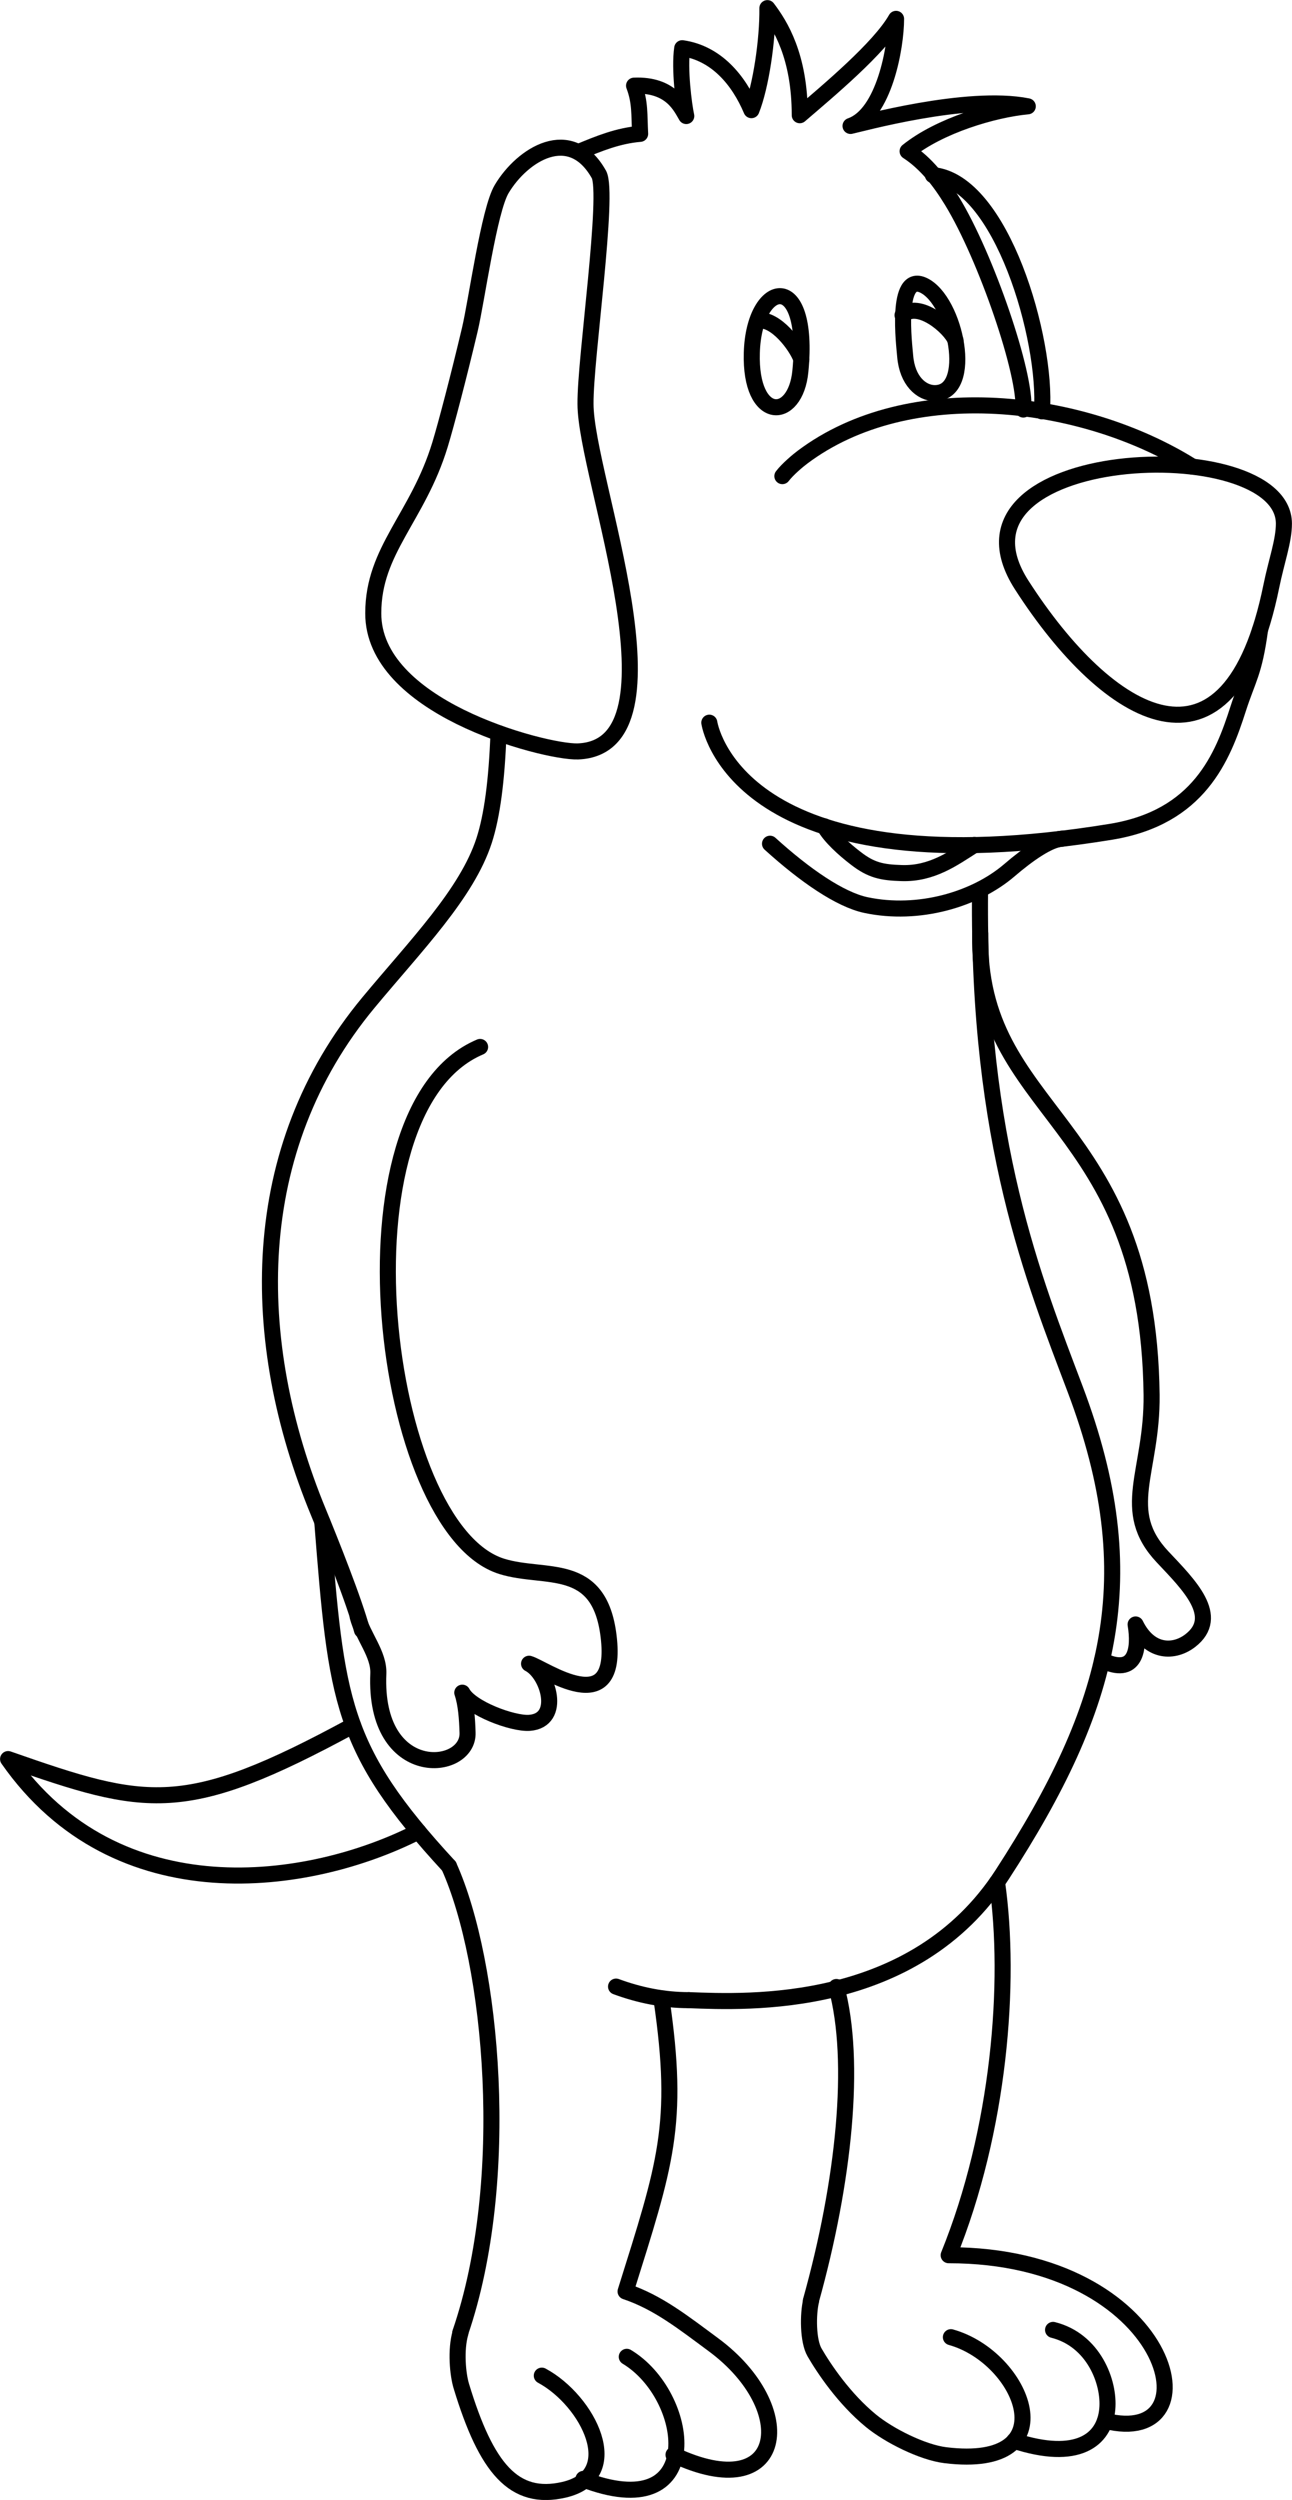 <?xml version="1.0" encoding="UTF-8" standalone="no"?>
<!-- Creator: CorelDRAW X6 -->

<svg
   xmlns:dc="http://purl.org/dc/elements/1.1/"
   xmlns:cc="http://creativecommons.org/ns#"
   xmlns:rdf="http://www.w3.org/1999/02/22-rdf-syntax-ns#"
   xmlns:svg="http://www.w3.org/2000/svg"
   xmlns="http://www.w3.org/2000/svg"
   xmlns:sodipodi="http://sodipodi.sourceforge.net/DTD/sodipodi-0.dtd"
   xmlns:inkscape="http://www.inkscape.org/namespaces/inkscape"
   xml:space="preserve"
   width="63.86mm"
   height="123.504mm"
   version="1.1"
   style="shape-rendering:geometricPrecision; text-rendering:geometricPrecision; image-rendering:optimizeQuality; fill-rule:evenodd; clip-rule:evenodd"
   viewBox="0 0 6386 12350"
   id="svg3137"
   inkscape:version="0.48.2 r9819"
   sodipodi:docname="dog-left.svg"><sodipodi:namedview
   pagecolor="#ffffff"
   bordercolor="#666666"
   borderopacity="1"
   objecttolerance="10"
   gridtolerance="10"
   guidetolerance="10"
   inkscape:pageopacity="0"
   inkscape:pageshadow="2"
   inkscape:window-width="640"
   inkscape:window-height="480"
   id="namedview3200"
   showgrid="false"
   inkscape:zoom="0.5392898"
   inkscape:cx="113.13797"
   inkscape:cy="218.80629"
   inkscape:window-x="0"
   inkscape:window-y="0"
   inkscape:window-maximized="0"
   inkscape:current-layer="svg3137" />
 <defs
   id="defs3139">
  <style
   type="text/css"
   id="style3141">
   
    .str0 {stroke:black;stroke-width:79.37;stroke-linecap:round;stroke-linejoin:round}
    .fil0 {fill:none}
   
  </style>
 </defs>
 <g
   id="lineart"
   transform="matrix(-1,0,0,1,6386,0)">
  <g
   id="_158457168">
   <path
   class="fil0 str0"
   d="m 1542,4403 c 12,1244 -268,1923 -470,2459 -352,931 -178,1568 360,2398 435,671 1259,632 1549,621"
   id="path3146"
   inkscape:connector-curvature="0"
   style="fill:none;stroke:#000000;stroke-width:79.37;stroke-linecap:round;stroke-linejoin:round" />
   <path
   class="fil0 str0"
   d="m 4793,7519 c -70,883 -89,1118 -626,1700 m -826,595 c -114,42 -234,67 -360,67"
   id="path3148"
   inkscape:connector-curvature="0"
   style="fill:none;stroke:#000000;stroke-width:79.37;stroke-linecap:round;stroke-linejoin:round" />
   <path
   class="fil0 str0"
   d="m 4318,9048 c 539,275 1490,412 2028,-358 -687,240 -871,287 -1705,-166"
   id="path3150"
   inkscape:connector-curvature="0"
   style="fill:none;stroke:#000000;stroke-width:79.37;stroke-linecap:round;stroke-linejoin:round" />
   <path
   class="fil0 str0"
   d="m 4013,5172 c 738,311 491,2380 -107,2566 -215,67 -482,-31 -528,344 -53,431 320,157 393,137 -96,49 -164,280 -2,292 83,6 292,-72 332,-149 -19,56 -24,130 -26,197 -8,197 464,242 441,-291 -4,-97 77,-185 102,-281"
   id="path3152"
   inkscape:connector-curvature="0"
   style="fill:none;stroke:#000000;stroke-width:79.37;stroke-linecap:round;stroke-linejoin:round" />
   <g
   id="g3154">
    <path
   class="fil0 str0"
   d="m 1458,9299 c -71,494 -11,1227 239,1842 -1107,0 -1332,961 -773,818"
   id="path3156"
   inkscape:connector-curvature="0"
   style="fill:none;stroke:#000000;stroke-width:79.37;stroke-linecap:round;stroke-linejoin:round" />
    <path
   class="fil0 str0"
   d="m 2252,9816 c -100,367 -38,963 126,1550"
   id="path3158"
   inkscape:connector-curvature="0"
   style="fill:none;stroke:#000000;stroke-width:79.37;stroke-linecap:round;stroke-linejoin:round" />
    <path
   class="fil0 str0"
   d="m 1181,11510 c -200,50 -280,258 -268,391 13,153 147,259 460,157"
   id="path3160"
   inkscape:connector-curvature="0"
   style="fill:none;stroke:#000000;stroke-width:79.37;stroke-linecap:round;stroke-linejoin:round" />
    <path
   class="fil0 str0"
   d="m 1686,11546 c -359,100 -584,658 27,583 114,-14 279,-97 368,-170 133,-109 232,-257 279,-338 33,-57 33,-188 17,-255"
   id="path3162"
   inkscape:connector-curvature="0"
   style="fill:none;stroke:#000000;stroke-width:79.37;stroke-linecap:round;stroke-linejoin:round" />
   </g>
   <path
   class="fil0 str0"
   d="m 3116,9879 c -90,618 -19,813 178,1441 -159,53 -285,153 -434,263 -428,316 -354,804 197,544"
   id="path3164"
   inkscape:connector-curvature="0"
   style="fill:none;stroke:#000000;stroke-width:79.37;stroke-linecap:round;stroke-linejoin:round" />
   <path
   class="fil0 str0"
   d="m 4167,9219 c -215,477 -314,1553 -56,2305"
   id="path3166"
   inkscape:connector-curvature="0"
   style="fill:none;stroke:#000000;stroke-width:79.37;stroke-linecap:round;stroke-linejoin:round" />
   <path
   class="fil0 str0"
   d="m 3288,11643 c -316,190 -398,824 190,615 6,-2 15,-6 24,-12"
   id="path3168"
   inkscape:connector-curvature="0"
   style="fill:none;stroke:#000000;stroke-width:79.37;stroke-linecap:round;stroke-linejoin:round" />
   <path
   class="fil0 str0"
   d="m 3708,11736 c -229,123 -417,493 -109,564 246,56 383,-104 507,-513 17,-56 29,-177 4,-263"
   id="path3170"
   inkscape:connector-curvature="0"
   style="fill:none;stroke:#000000;stroke-width:79.37;stroke-linecap:round;stroke-linejoin:round" />
   <path
   class="fil0 str0"
   d="m 3922,3622 c 9,239 32,409 71,530 85,262 337,518 572,801 602,725 598,1668 247,2518 -57,138 -180,446 -215,582"
   id="path3172"
   inkscape:connector-curvature="0"
   style="fill:none;stroke:#000000;stroke-width:79.37;stroke-linecap:round;stroke-linejoin:round" />
   <path
   class="fil0 str0"
   d="m 1570,4174 c 105,67 210,144 360,139 97,-3 150,-14 226,-73 59,-45 127,-107 155,-158"
   id="path3174"
   inkscape:connector-curvature="0"
   style="fill:none;stroke:#000000;stroke-width:79.37;stroke-linecap:round;stroke-linejoin:round" />
   <path
   class="fil0 str0"
   d="m 1136,4143 c 65,4 169,77 261,156 169,145 449,227 709,172 128,-27 302,-147 474,-303"
   id="path3176"
   inkscape:connector-curvature="0"
   style="fill:none;stroke:#000000;stroke-width:79.37;stroke-linecap:round;stroke-linejoin:round" />
   <path
   class="fil0 str0"
   d="m 492,2305 c 545,-342 1401,-442 1927,-47 23,17 74,60 100,94"
   id="path3178"
   inkscape:connector-curvature="0"
   style="fill:none;stroke:#000000;stroke-width:79.37;stroke-linecap:round;stroke-linejoin:round" />
   <path
   class="fil0 str0"
   d="m 3527,751 c -103,-43 -197,-81 -305,-90 5,-95 -1,-156 30,-238 -184,-8 -232,107 -258,150 12,-54 35,-234 20,-335 -168,24 -279,157 -342,306 -47,-117 -81,-348 -79,-504 -63,83 -160,236 -160,529 -141,-121 -394,-332 -476,-476 0,140 59,472 225,529 -41,-8 -575,-157 -876,-97 170,16 436,95 594,222 -92,60 -159,147 -219,245 -170,278 -368,860 -353,1031"
   id="path3180"
   inkscape:connector-curvature="0"
   style="fill:none;stroke:#000000;stroke-width:79.37;stroke-linecap:round;stroke-linejoin:round" />
   <path
   class="fil0 str0"
   d="m 1822,1409 c -160,75 -254,535 -55,533 65,-1 135,-61 145,-183 4,-52 50,-415 -90,-350 z"
   id="path3182"
   inkscape:connector-curvature="0"
   style="fill:none;stroke:#000000;stroke-width:79.37;stroke-linecap:round;stroke-linejoin:round" />
   <path
   class="fil0 str0"
   d="m 1663,1682 c 25,-65 184,-200 262,-125"
   id="path3184"
   inkscape:connector-curvature="0"
   style="fill:none;stroke:#000000;stroke-width:79.37;stroke-linecap:round;stroke-linejoin:round" />
   <path
   class="fil0 str0"
   d="m 2430,1834 c -50,-509 230,-450 240,-91 10,343 -216,340 -240,91 z"
   id="path3186"
   inkscape:connector-curvature="0"
   style="fill:none;stroke:#000000;stroke-width:79.37;stroke-linecap:round;stroke-linejoin:round" />
   <path
   class="fil0 str0"
   d="m 2425,1775 c 26,-71 127,-201 211,-192"
   id="path3188"
   inkscape:connector-curvature="0"
   style="fill:none;stroke:#000000;stroke-width:79.37;stroke-linecap:round;stroke-linejoin:round" />
   <path
   class="fil0 str0"
   d="m 1775,865 c -339,30 -565,814 -539,1167"
   id="path3190"
   inkscape:connector-curvature="0"
   style="fill:none;stroke:#000000;stroke-width:79.37;stroke-linecap:round;stroke-linejoin:round" />
   <path
   class="fil0 str0"
   d="m 158,3111 c 29,214 60,241 108,390 77,241 194,537 629,608 1788,292 1974,-472 1985,-539"
   id="path3192"
   inkscape:connector-curvature="0"
   style="fill:none;stroke:#000000;stroke-width:79.37;stroke-linecap:round;stroke-linejoin:round" />
   <path
   class="fil0 str0"
   d="M 1336,2890 C 909,3554 309,3914 102,2895 77,2772 40,2673 40,2586 c 2,-459 1740,-387 1296,304 z"
   id="path3194"
   inkscape:connector-curvature="0"
   style="fill:none;stroke:#000000;stroke-width:79.37;stroke-linecap:round;stroke-linejoin:round" />
   <path
   class="fil0 str0"
   d="m 1541,4611 c 19,904 -831,900 -847,2280 -4,382 163,570 -55,801 -128,136 -290,294 -136,413 78,60 199,64 270,-80 -20,120 -2,259 166,177"
   id="path3196"
   inkscape:connector-curvature="0"
   style="fill:none;stroke:#000000;stroke-width:79.37;stroke-linecap:round;stroke-linejoin:round" />
   <path
   class="fil0 str0"
   d="m 3426,861 c -26,47 -9,274 14,518 23,243 53,502 52,616 0,183 -129,598 -189,979 -60,384 -51,727 226,738 84,3 348,-55 583,-171 228,-113 430,-282 429,-512 0,-157 -55,-274 -123,-397 -69,-125 -152,-255 -207,-436 -31,-102 -92,-335 -147,-567 -34,-143 -95,-592 -158,-696 -101,-169 -340,-323 -481,-70 z"
   id="path3198"
   inkscape:connector-curvature="0"
   style="fill:none;stroke:#000000;stroke-width:79.37;stroke-linecap:round;stroke-linejoin:round" />
  </g>
 </g>
</svg>